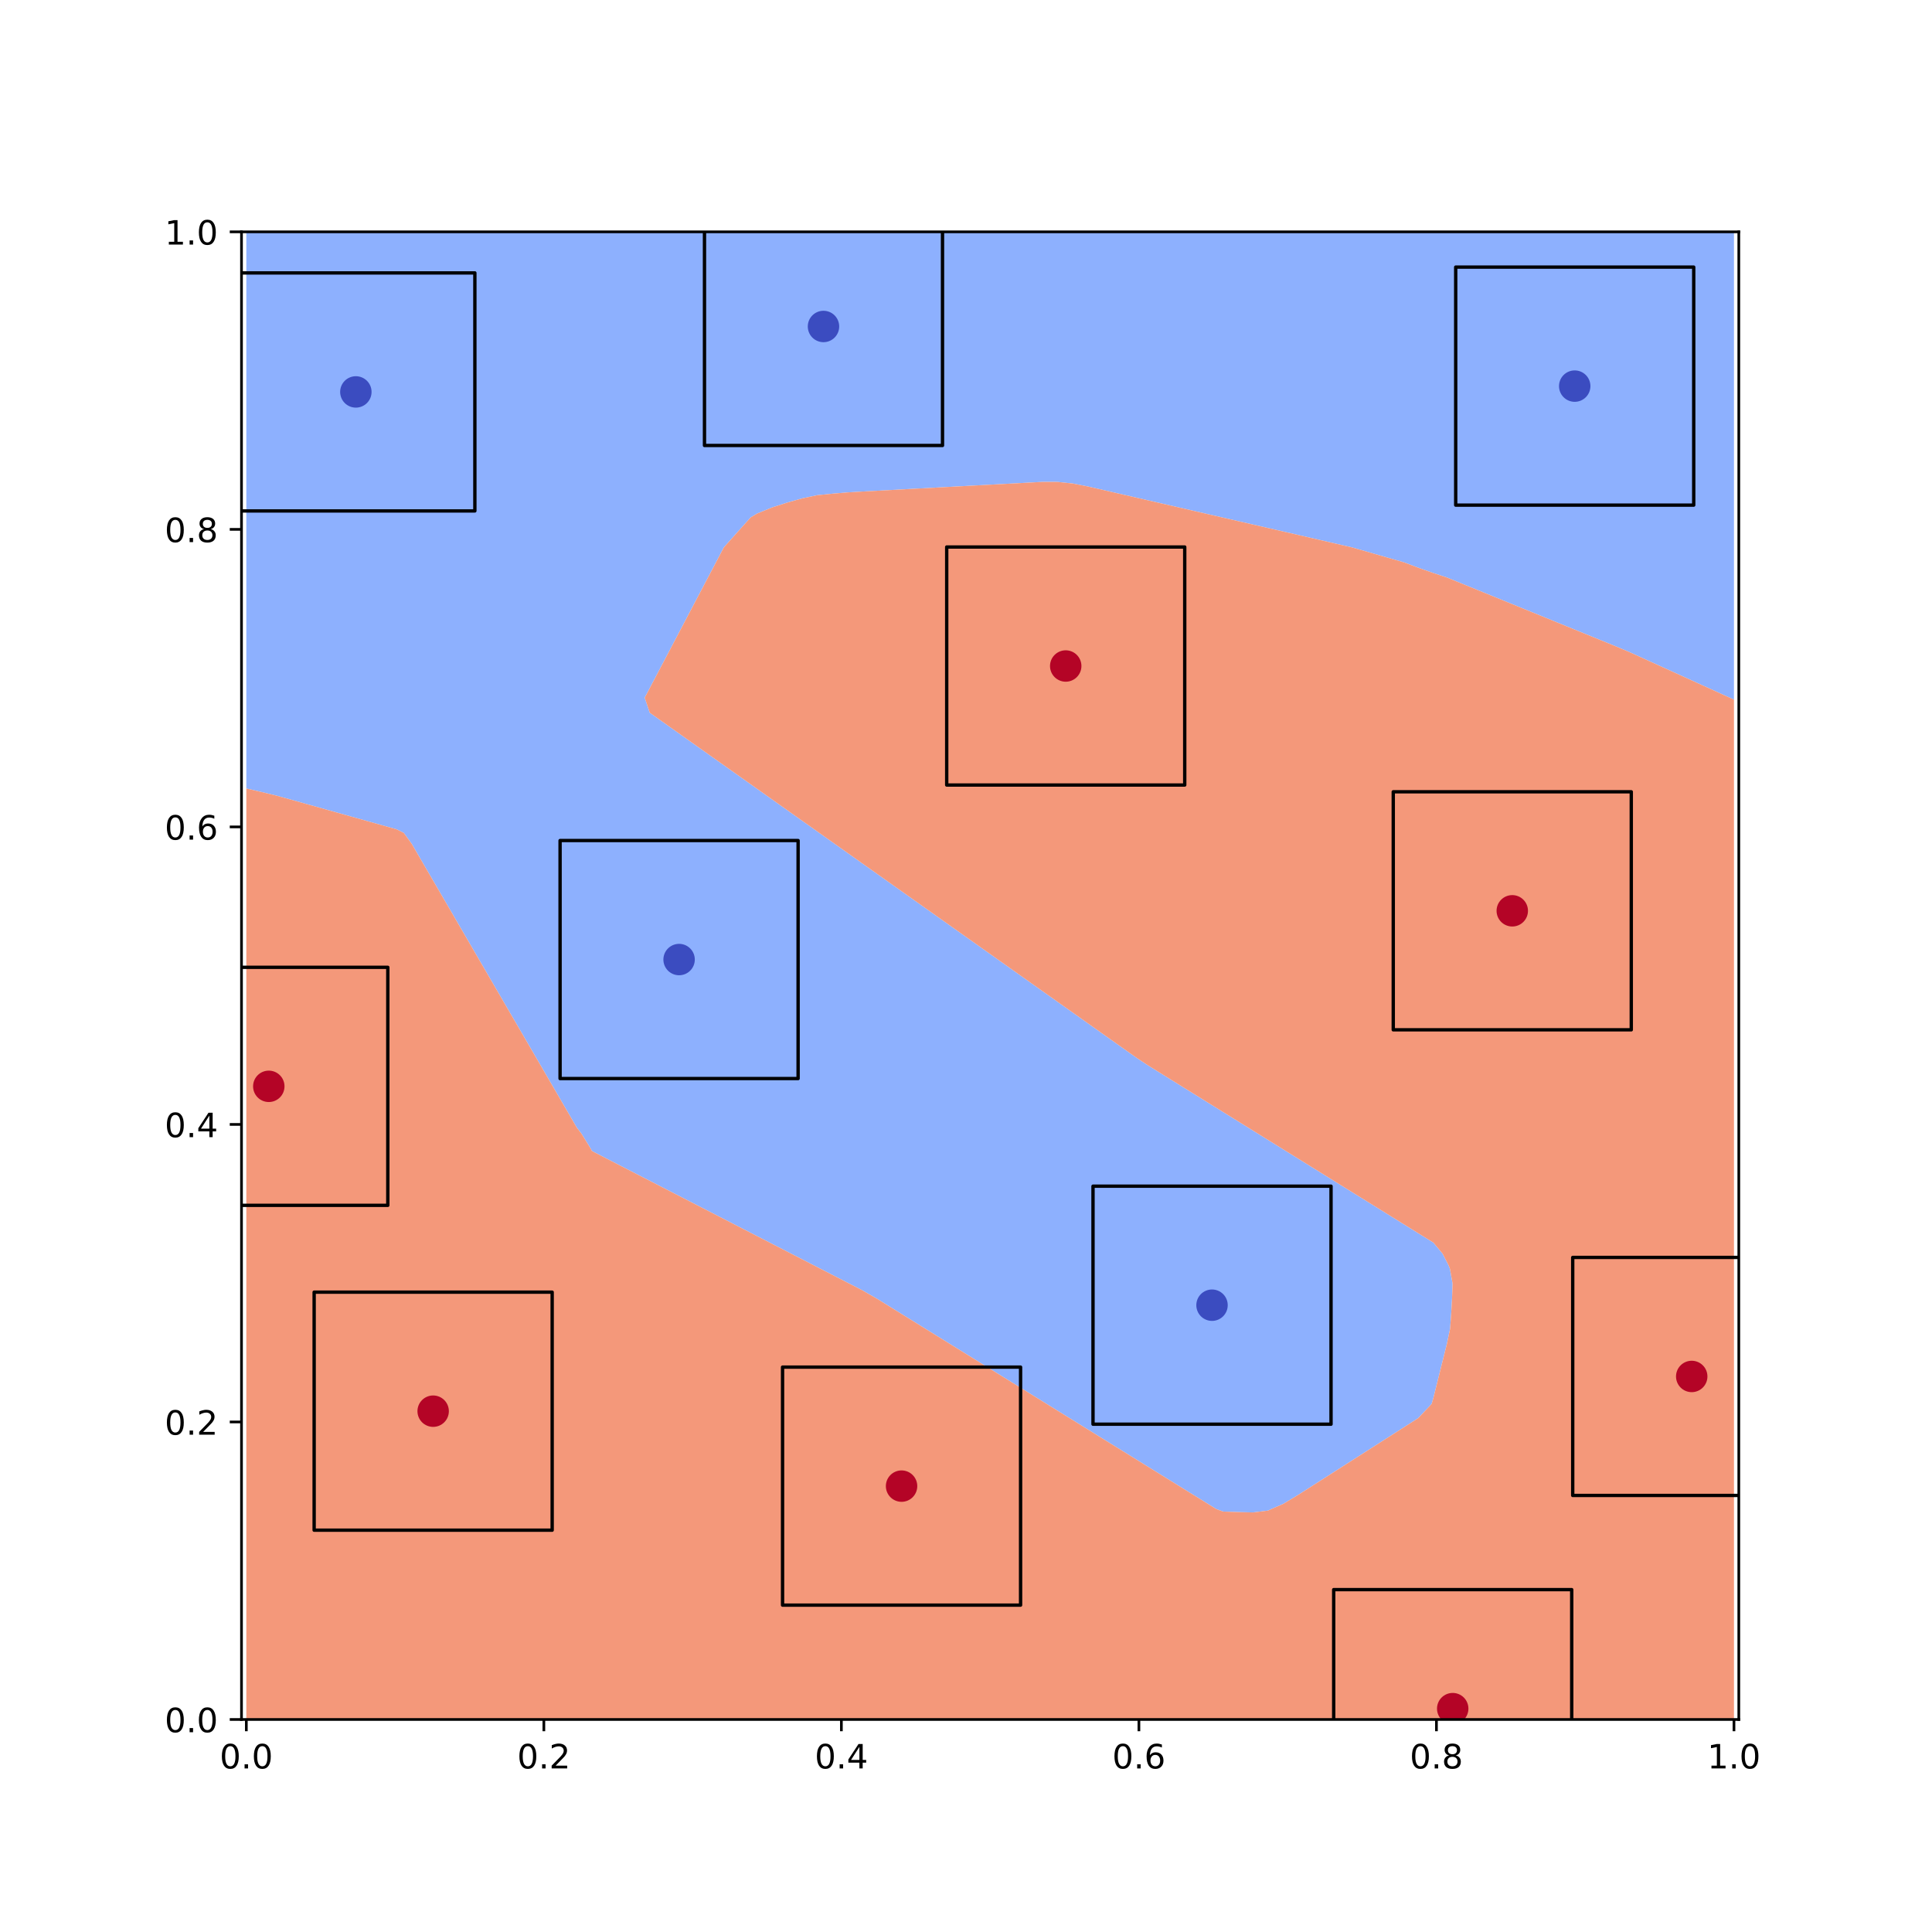 <?xml version="1.0" encoding="utf-8" standalone="no"?>
<!DOCTYPE svg PUBLIC "-//W3C//DTD SVG 1.1//EN"
  "http://www.w3.org/Graphics/SVG/1.1/DTD/svg11.dtd">
<!-- Created with matplotlib (http://matplotlib.org/) -->
<svg height="576pt" version="1.1" viewBox="0 0 576 576" width="576pt" xmlns="http://www.w3.org/2000/svg" xmlns:xlink="http://www.w3.org/1999/xlink">
 <defs>
  <style type="text/css">
*{stroke-linecap:butt;stroke-linejoin:round;}
  </style>
 </defs>
 <g id="figure_1">
  <g id="patch_1">
   <path d="M 0 576 
L 576 576 
L 576 0 
L 0 0 
z
" style="fill:#ffffff;"/>
  </g>
  <g id="axes_1">
   <g id="patch_2">
    <path d="M 72 512.64 
L 518.4 512.64 
L 518.4 69.12 
L 72 69.12 
z
" style="fill:#ffffff;"/>
   </g>
   <g id="PathCollection_1">
    <path clip-path="url(#p8cffa49c19)" d="M 364.64 450.647 
L 369.12 450.807 
L 373.6 450.911 
L 378.08 450.361 
L 378.991 449.92 
L 382.56 448.376 
L 387.04 445.677 
L 387.41 445.44 
L 391.52 442.812 
L 394.417 440.96 
L 396 439.948 
L 400.48 437.083 
L 401.423 436.48 
L 404.96 434.219 
L 408.43 432 
L 409.44 431.354 
L 413.92 428.49 
L 415.436 427.52 
L 418.4 425.625 
L 422.443 423.04 
L 422.88 422.731 
L 426.828 418.56 
L 427.36 416.697 
L 428.014 414.08 
L 429.135 409.6 
L 430.255 405.12 
L 431.375 400.64 
L 431.84 398.404 
L 432.327 396.16 
L 432.651 391.68 
L 432.907 387.2 
L 433.074 382.72 
L 432.27 378.24 
L 431.84 377.157 
L 430.085 373.76 
L 427.36 370.48 
L 425.427 369.28 
L 422.88 367.698 
L 418.4 364.916 
L 418.214 364.8 
L 413.92 362.133 
L 411 360.32 
L 409.44 359.351 
L 404.96 356.569 
L 403.787 355.84 
L 400.48 353.786 
L 396.573 351.36 
L 396 351.004 
L 391.52 348.221 
L 389.36 346.88 
L 387.04 345.439 
L 382.56 342.657 
L 382.147 342.4 
L 378.08 339.874 
L 374.933 337.92 
L 373.6 337.092 
L 369.12 334.31 
L 367.72 333.44 
L 364.64 331.527 
L 360.506 328.96 
L 360.16 328.745 
L 355.68 325.963 
L 353.293 324.48 
L 351.2 323.18 
L 346.72 320.398 
L 346.079 320 
L 342.24 317.616 
L 339.073 315.52 
L 337.76 314.599 
L 333.28 311.424 
L 332.739 311.04 
L 328.8 308.248 
L 326.42 306.56 
L 324.32 305.072 
L 320.1 302.08 
L 319.84 301.896 
L 315.36 298.72 
L 313.781 297.6 
L 310.88 295.544 
L 307.461 293.12 
L 306.4 292.368 
L 301.92 289.192 
L 301.142 288.64 
L 297.44 286.016 
L 294.822 284.16 
L 292.96 282.84 
L 288.503 279.68 
L 288.48 279.664 
L 284 276.488 
L 282.183 275.2 
L 279.52 273.312 
L 275.864 270.72 
L 275.04 270.136 
L 270.56 266.96 
L 269.544 266.24 
L 266.08 263.784 
L 263.225 261.76 
L 261.6 260.608 
L 257.12 257.432 
L 256.905 257.28 
L 252.64 254.256 
L 250.586 252.8 
L 248.16 251.08 
L 244.266 248.32 
L 243.68 247.904 
L 239.2 244.728 
L 237.947 243.84 
L 234.72 241.552 
L 231.628 239.36 
L 230.24 238.376 
L 225.76 235.2 
L 225.308 234.88 
L 221.28 232.024 
L 218.989 230.4 
L 216.8 228.848 
L 212.669 225.92 
L 212.32 225.672 
L 207.84 222.496 
L 206.35 221.44 
L 203.36 219.321 
L 200.03 216.96 
L 198.88 216.145 
L 194.4 212.969 
L 193.711 212.48 
L 192.216 208 
L 194.4 203.852 
L 194.575 203.52 
L 196.933 199.04 
L 198.88 195.343 
L 199.292 194.56 
L 201.651 190.08 
L 203.36 186.834 
L 204.01 185.6 
L 206.368 181.12 
L 207.84 178.325 
L 208.727 176.64 
L 211.086 172.16 
L 212.32 169.816 
L 213.445 167.68 
L 215.804 163.2 
L 216.8 162.084 
L 219.802 158.72 
L 221.28 157.075 
L 223.826 154.24 
L 225.76 153.098 
L 230.24 151.273 
L 234.72 149.845 
L 234.986 149.76 
L 239.2 148.578 
L 243.68 147.634 
L 248.16 147.191 
L 252.64 146.813 
L 257.12 146.545 
L 261.6 146.306 
L 266.08 146.066 
L 270.56 145.826 
L 275.04 145.587 
L 279.52 145.347 
L 280.774 145.28 
L 284 145.107 
L 288.48 144.868 
L 292.96 144.628 
L 297.44 144.388 
L 301.92 144.149 
L 306.4 143.909 
L 310.88 143.67 
L 315.36 143.687 
L 319.84 144.153 
L 324.32 145.034 
L 325.389 145.28 
L 328.8 146.066 
L 333.28 147.099 
L 337.76 148.131 
L 342.24 149.164 
L 344.826 149.76 
L 346.72 150.197 
L 351.2 151.229 
L 355.68 152.262 
L 360.16 153.294 
L 364.263 154.24 
L 364.64 154.327 
L 369.12 155.36 
L 373.6 156.392 
L 378.08 157.425 
L 382.56 158.457 
L 383.699 158.72 
L 387.04 159.492 
L 391.52 160.528 
L 396 161.563 
L 400.48 162.599 
L 403.081 163.2 
L 404.96 163.741 
L 409.44 165.03 
L 413.92 166.32 
L 418.4 167.609 
L 418.646 167.68 
L 422.88 169.279 
L 427.36 170.854 
L 431.332 172.16 
L 431.84 172.367 
L 436.32 174.193 
L 440.8 176.019 
L 442.324 176.64 
L 445.28 177.845 
L 449.76 179.671 
L 453.316 181.12 
L 454.24 181.497 
L 458.72 183.322 
L 463.2 185.148 
L 464.308 185.6 
L 467.68 186.974 
L 472.16 188.8 
L 475.3 190.08 
L 476.64 190.626 
L 481.12 192.452 
L 485.6 194.329 
L 486.12 194.56 
L 490.08 196.362 
L 494.56 198.4 
L 495.967 199.04 
L 499.04 200.438 
L 503.52 202.477 
L 505.813 203.52 
L 508 204.515 
L 512.48 206.553 
L 515.66 208 
L 516.96 208.591 
L 516.96 208 
L 516.96 203.52 
L 516.96 199.04 
L 516.96 194.56 
L 516.96 190.08 
L 516.96 185.6 
L 516.96 181.12 
L 516.96 176.64 
L 516.96 172.16 
L 516.96 167.68 
L 516.96 163.2 
L 516.96 158.72 
L 516.96 154.24 
L 516.96 149.76 
L 516.96 145.28 
L 516.96 140.8 
L 516.96 136.32 
L 516.96 131.84 
L 516.96 127.36 
L 516.96 122.88 
L 516.96 118.4 
L 516.96 113.92 
L 516.96 109.44 
L 516.96 104.96 
L 516.96 100.48 
L 516.96 96 
L 516.96 91.52 
L 516.96 87.04 
L 516.96 82.56 
L 516.96 78.08 
L 516.96 73.6 
L 516.96 69.12 
L 512.48 69.12 
L 508 69.12 
L 503.52 69.12 
L 499.04 69.12 
L 494.56 69.12 
L 490.08 69.12 
L 485.6 69.12 
L 481.12 69.12 
L 476.64 69.12 
L 472.16 69.12 
L 467.68 69.12 
L 463.2 69.12 
L 458.72 69.12 
L 454.24 69.12 
L 449.76 69.12 
L 445.28 69.12 
L 440.8 69.12 
L 436.32 69.12 
L 431.84 69.12 
L 427.36 69.12 
L 422.88 69.12 
L 418.4 69.12 
L 413.92 69.12 
L 409.44 69.12 
L 404.96 69.12 
L 400.48 69.12 
L 396 69.12 
L 391.52 69.12 
L 387.04 69.12 
L 382.56 69.12 
L 378.08 69.12 
L 373.6 69.12 
L 369.12 69.12 
L 364.64 69.12 
L 360.16 69.12 
L 355.68 69.12 
L 351.2 69.12 
L 346.72 69.12 
L 342.24 69.12 
L 337.76 69.12 
L 333.28 69.12 
L 328.8 69.12 
L 324.32 69.12 
L 319.84 69.12 
L 315.36 69.12 
L 310.88 69.12 
L 306.4 69.12 
L 301.92 69.12 
L 297.44 69.12 
L 292.96 69.12 
L 288.48 69.12 
L 284 69.12 
L 279.52 69.12 
L 275.04 69.12 
L 270.56 69.12 
L 266.08 69.12 
L 261.6 69.12 
L 257.12 69.12 
L 252.64 69.12 
L 248.16 69.12 
L 243.68 69.12 
L 239.2 69.12 
L 234.72 69.12 
L 230.24 69.12 
L 225.76 69.12 
L 221.28 69.12 
L 216.8 69.12 
L 212.32 69.12 
L 207.84 69.12 
L 203.36 69.12 
L 198.88 69.12 
L 194.4 69.12 
L 189.92 69.12 
L 185.44 69.12 
L 180.96 69.12 
L 176.48 69.12 
L 172 69.12 
L 167.52 69.12 
L 163.04 69.12 
L 158.56 69.12 
L 154.08 69.12 
L 149.6 69.12 
L 145.12 69.12 
L 140.64 69.12 
L 136.16 69.12 
L 131.68 69.12 
L 127.2 69.12 
L 122.72 69.12 
L 118.24 69.12 
L 113.76 69.12 
L 109.28 69.12 
L 104.8 69.12 
L 100.32 69.12 
L 95.84 69.12 
L 91.36 69.12 
L 86.88 69.12 
L 82.4 69.12 
L 77.92 69.12 
L 73.44 69.12 
L 73.44 73.6 
L 73.44 78.08 
L 73.44 82.56 
L 73.44 87.04 
L 73.44 91.52 
L 73.44 96 
L 73.44 100.48 
L 73.44 104.96 
L 73.44 109.44 
L 73.44 113.92 
L 73.44 118.4 
L 73.44 122.88 
L 73.44 127.36 
L 73.44 131.84 
L 73.44 136.32 
L 73.44 140.8 
L 73.44 145.28 
L 73.44 149.76 
L 73.44 154.24 
L 73.44 158.72 
L 73.44 163.2 
L 73.44 167.68 
L 73.44 172.16 
L 73.44 176.64 
L 73.44 181.12 
L 73.44 185.6 
L 73.44 190.08 
L 73.44 194.56 
L 73.44 199.04 
L 73.44 203.52 
L 73.44 208 
L 73.44 212.48 
L 73.44 216.96 
L 73.44 221.44 
L 73.44 225.92 
L 73.44 230.4 
L 73.44 234.88 
L 73.44 235.079 
L 77.92 236.116 
L 82.4 237.204 
L 86.88 238.445 
L 90.136 239.36 
L 91.36 239.704 
L 95.84 240.962 
L 100.32 242.221 
L 104.8 243.479 
L 106.085 243.84 
L 109.28 244.737 
L 113.76 245.996 
L 118.24 247.254 
L 120.384 248.32 
L 122.72 251.533 
L 123.457 252.8 
L 126.064 257.28 
L 127.2 259.233 
L 128.67 261.76 
L 131.276 266.24 
L 131.68 266.934 
L 133.883 270.72 
L 136.16 274.634 
L 136.489 275.2 
L 139.096 279.68 
L 140.64 282.334 
L 141.702 284.16 
L 144.309 288.64 
L 145.12 290.035 
L 146.915 293.12 
L 149.522 297.6 
L 149.6 297.735 
L 152.128 302.08 
L 154.08 305.435 
L 154.734 306.56 
L 157.341 311.04 
L 158.56 313.135 
L 159.947 315.52 
L 162.554 320 
L 163.04 320.836 
L 165.16 324.48 
L 167.52 328.536 
L 167.767 328.96 
L 170.373 333.44 
L 172 336.236 
L 173.311 337.92 
L 176.085 342.4 
L 176.48 343.154 
L 180.96 345.476 
L 183.686 346.88 
L 185.44 347.783 
L 189.92 350.091 
L 192.383 351.36 
L 194.4 352.399 
L 198.88 354.707 
L 201.08 355.84 
L 203.36 357.014 
L 207.84 359.322 
L 209.777 360.32 
L 212.32 361.63 
L 216.8 363.938 
L 218.474 364.8 
L 221.28 366.245 
L 225.76 368.553 
L 227.171 369.28 
L 230.24 370.861 
L 234.72 373.169 
L 235.868 373.76 
L 239.2 375.476 
L 243.68 377.784 
L 244.565 378.24 
L 248.16 380.092 
L 252.64 382.4 
L 253.262 382.72 
L 257.12 384.707 
L 261.462 387.2 
L 261.6 387.286 
L 266.08 390.063 
L 268.689 391.68 
L 270.56 392.84 
L 275.04 395.617 
L 275.915 396.16 
L 279.52 398.395 
L 283.142 400.64 
L 284 401.172 
L 288.48 403.949 
L 290.368 405.12 
L 292.96 406.727 
L 297.44 409.504 
L 297.595 409.6 
L 301.92 412.281 
L 304.822 414.08 
L 306.4 415.058 
L 310.88 417.836 
L 312.048 418.56 
L 315.36 420.613 
L 319.275 423.04 
L 319.84 423.39 
L 324.32 426.168 
L 326.502 427.52 
L 328.8 428.945 
L 333.28 431.722 
L 333.728 432 
L 337.76 434.499 
L 340.955 436.48 
L 342.24 437.277 
L 346.72 440.054 
L 348.181 440.96 
L 351.2 442.831 
L 355.408 445.44 
L 355.68 445.609 
L 360.16 448.386 
L 362.635 449.92 
z
" style="fill:#8db0fe;"/>
   </g>
   <g id="PathCollection_2">
    <path clip-path="url(#p8cffa49c19)" d="M 77.92 512.64 
L 82.4 512.64 
L 86.88 512.64 
L 91.36 512.64 
L 95.84 512.64 
L 100.32 512.64 
L 104.8 512.64 
L 109.28 512.64 
L 113.76 512.64 
L 118.24 512.64 
L 122.72 512.64 
L 127.2 512.64 
L 131.68 512.64 
L 136.16 512.64 
L 140.64 512.64 
L 145.12 512.64 
L 149.6 512.64 
L 154.08 512.64 
L 158.56 512.64 
L 163.04 512.64 
L 167.52 512.64 
L 172 512.64 
L 176.48 512.64 
L 180.96 512.64 
L 185.44 512.64 
L 189.92 512.64 
L 194.4 512.64 
L 198.88 512.64 
L 203.36 512.64 
L 207.84 512.64 
L 212.32 512.64 
L 216.8 512.64 
L 221.28 512.64 
L 225.76 512.64 
L 230.24 512.64 
L 234.72 512.64 
L 239.2 512.64 
L 243.68 512.64 
L 248.16 512.64 
L 252.64 512.64 
L 257.12 512.64 
L 261.6 512.64 
L 266.08 512.64 
L 270.56 512.64 
L 275.04 512.64 
L 279.52 512.64 
L 284 512.64 
L 288.48 512.64 
L 292.96 512.64 
L 297.44 512.64 
L 301.92 512.64 
L 306.4 512.64 
L 310.88 512.64 
L 315.36 512.64 
L 319.84 512.64 
L 324.32 512.64 
L 328.8 512.64 
L 333.28 512.64 
L 337.76 512.64 
L 342.24 512.64 
L 346.72 512.64 
L 351.2 512.64 
L 355.68 512.64 
L 360.16 512.64 
L 364.64 512.64 
L 369.12 512.64 
L 373.6 512.64 
L 378.08 512.64 
L 382.56 512.64 
L 387.04 512.64 
L 391.52 512.64 
L 396 512.64 
L 400.48 512.64 
L 404.96 512.64 
L 409.44 512.64 
L 413.92 512.64 
L 418.4 512.64 
L 422.88 512.64 
L 427.36 512.64 
L 431.84 512.64 
L 436.32 512.64 
L 440.8 512.64 
L 445.28 512.64 
L 449.76 512.64 
L 454.24 512.64 
L 458.72 512.64 
L 463.2 512.64 
L 467.68 512.64 
L 472.16 512.64 
L 476.64 512.64 
L 481.12 512.64 
L 485.6 512.64 
L 490.08 512.64 
L 494.56 512.64 
L 499.04 512.64 
L 503.52 512.64 
L 508 512.64 
L 512.48 512.64 
L 516.96 512.64 
L 516.96 508.16 
L 516.96 503.68 
L 516.96 499.2 
L 516.96 494.72 
L 516.96 490.24 
L 516.96 485.76 
L 516.96 481.28 
L 516.96 476.8 
L 516.96 472.32 
L 516.96 467.84 
L 516.96 463.36 
L 516.96 458.88 
L 516.96 454.4 
L 516.96 449.92 
L 516.96 445.44 
L 516.96 440.96 
L 516.96 436.48 
L 516.96 432 
L 516.96 427.52 
L 516.96 423.04 
L 516.96 418.56 
L 516.96 414.08 
L 516.96 409.6 
L 516.96 405.12 
L 516.96 400.64 
L 516.96 396.16 
L 516.96 391.68 
L 516.96 387.2 
L 516.96 382.72 
L 516.96 378.24 
L 516.96 373.76 
L 516.96 369.28 
L 516.96 364.8 
L 516.96 360.32 
L 516.96 355.84 
L 516.96 351.36 
L 516.96 346.88 
L 516.96 342.4 
L 516.96 337.92 
L 516.96 333.44 
L 516.96 328.96 
L 516.96 324.48 
L 516.96 320 
L 516.96 315.52 
L 516.96 311.04 
L 516.96 306.56 
L 516.96 302.08 
L 516.96 297.6 
L 516.96 293.12 
L 516.96 288.64 
L 516.96 284.16 
L 516.96 279.68 
L 516.96 275.2 
L 516.96 270.72 
L 516.96 266.24 
L 516.96 261.76 
L 516.96 257.28 
L 516.96 252.8 
L 516.96 248.32 
L 516.96 243.84 
L 516.96 239.36 
L 516.96 234.88 
L 516.96 230.4 
L 516.96 225.92 
L 516.96 221.44 
L 516.96 216.96 
L 516.96 212.48 
L 516.96 208.591 
L 515.66 208 
L 512.48 206.553 
L 508 204.515 
L 505.813 203.52 
L 503.52 202.477 
L 499.04 200.438 
L 495.967 199.04 
L 494.56 198.4 
L 490.08 196.362 
L 486.12 194.56 
L 485.6 194.329 
L 481.12 192.452 
L 476.64 190.626 
L 475.3 190.08 
L 472.16 188.8 
L 467.68 186.974 
L 464.308 185.6 
L 463.2 185.148 
L 458.72 183.322 
L 454.24 181.497 
L 453.316 181.12 
L 449.76 179.671 
L 445.28 177.845 
L 442.324 176.64 
L 440.8 176.019 
L 436.32 174.193 
L 431.84 172.367 
L 431.332 172.16 
L 427.36 170.854 
L 422.88 169.279 
L 418.646 167.68 
L 418.4 167.609 
L 413.92 166.32 
L 409.44 165.03 
L 404.96 163.741 
L 403.081 163.2 
L 400.48 162.599 
L 396 161.563 
L 391.52 160.528 
L 387.04 159.492 
L 383.699 158.72 
L 382.56 158.457 
L 378.08 157.425 
L 373.6 156.392 
L 369.12 155.36 
L 364.64 154.327 
L 364.263 154.24 
L 360.16 153.294 
L 355.68 152.262 
L 351.2 151.229 
L 346.72 150.197 
L 344.826 149.76 
L 342.24 149.164 
L 337.76 148.131 
L 333.28 147.099 
L 328.8 146.066 
L 325.389 145.28 
L 324.32 145.034 
L 319.84 144.153 
L 315.36 143.687 
L 310.88 143.67 
L 306.4 143.909 
L 301.92 144.149 
L 297.44 144.388 
L 292.96 144.628 
L 288.48 144.868 
L 284 145.107 
L 280.774 145.28 
L 279.52 145.347 
L 275.04 145.587 
L 270.56 145.826 
L 266.08 146.066 
L 261.6 146.306 
L 257.12 146.545 
L 252.64 146.813 
L 248.16 147.191 
L 243.68 147.634 
L 239.2 148.578 
L 234.986 149.76 
L 234.72 149.845 
L 230.24 151.273 
L 225.76 153.098 
L 223.826 154.24 
L 221.28 157.075 
L 219.802 158.72 
L 216.8 162.084 
L 215.804 163.2 
L 213.445 167.68 
L 212.32 169.816 
L 211.086 172.16 
L 208.727 176.64 
L 207.84 178.325 
L 206.368 181.12 
L 204.01 185.6 
L 203.36 186.834 
L 201.651 190.08 
L 199.292 194.56 
L 198.88 195.343 
L 196.933 199.04 
L 194.575 203.52 
L 194.4 203.852 
L 192.216 208 
L 193.711 212.48 
L 194.4 212.969 
L 198.88 216.145 
L 200.03 216.96 
L 203.36 219.321 
L 206.35 221.44 
L 207.84 222.496 
L 212.32 225.672 
L 212.669 225.92 
L 216.8 228.848 
L 218.989 230.4 
L 221.28 232.024 
L 225.308 234.88 
L 225.76 235.2 
L 230.24 238.376 
L 231.628 239.36 
L 234.72 241.552 
L 237.947 243.84 
L 239.2 244.728 
L 243.68 247.904 
L 244.266 248.32 
L 248.16 251.08 
L 250.586 252.8 
L 252.64 254.256 
L 256.905 257.28 
L 257.12 257.432 
L 261.6 260.608 
L 263.225 261.76 
L 266.08 263.784 
L 269.544 266.24 
L 270.56 266.96 
L 275.04 270.136 
L 275.864 270.72 
L 279.52 273.312 
L 282.183 275.2 
L 284 276.488 
L 288.48 279.664 
L 288.503 279.68 
L 292.96 282.84 
L 294.822 284.16 
L 297.44 286.016 
L 301.142 288.64 
L 301.92 289.192 
L 306.4 292.368 
L 307.461 293.12 
L 310.88 295.544 
L 313.781 297.6 
L 315.36 298.72 
L 319.84 301.896 
L 320.1 302.08 
L 324.32 305.072 
L 326.42 306.56 
L 328.8 308.248 
L 332.739 311.04 
L 333.28 311.424 
L 337.76 314.599 
L 339.073 315.52 
L 342.24 317.616 
L 346.079 320 
L 346.72 320.398 
L 351.2 323.18 
L 353.293 324.48 
L 355.68 325.963 
L 360.16 328.745 
L 360.506 328.96 
L 364.64 331.527 
L 367.72 333.44 
L 369.12 334.31 
L 373.6 337.092 
L 374.933 337.92 
L 378.08 339.874 
L 382.147 342.4 
L 382.56 342.657 
L 387.04 345.439 
L 389.36 346.88 
L 391.52 348.221 
L 396 351.004 
L 396.573 351.36 
L 400.48 353.786 
L 403.787 355.84 
L 404.96 356.569 
L 409.44 359.351 
L 411 360.32 
L 413.92 362.133 
L 418.214 364.8 
L 418.4 364.916 
L 422.88 367.698 
L 425.427 369.28 
L 427.36 370.48 
L 430.085 373.76 
L 431.84 377.157 
L 432.27 378.24 
L 433.074 382.72 
L 432.907 387.2 
L 432.651 391.68 
L 432.327 396.16 
L 431.84 398.404 
L 431.375 400.64 
L 430.255 405.12 
L 429.135 409.6 
L 428.014 414.08 
L 427.36 416.697 
L 426.828 418.56 
L 422.88 422.731 
L 422.443 423.04 
L 418.4 425.625 
L 415.436 427.52 
L 413.92 428.49 
L 409.44 431.354 
L 408.43 432 
L 404.96 434.219 
L 401.423 436.48 
L 400.48 437.083 
L 396 439.948 
L 394.417 440.96 
L 391.52 442.812 
L 387.41 445.44 
L 387.04 445.677 
L 382.56 448.376 
L 378.991 449.92 
L 378.08 450.361 
L 373.6 450.911 
L 369.12 450.807 
L 364.64 450.647 
L 362.635 449.92 
L 360.16 448.386 
L 355.68 445.609 
L 355.408 445.44 
L 351.2 442.831 
L 348.181 440.96 
L 346.72 440.054 
L 342.24 437.277 
L 340.955 436.48 
L 337.76 434.499 
L 333.728 432 
L 333.28 431.722 
L 328.8 428.945 
L 326.502 427.52 
L 324.32 426.168 
L 319.84 423.39 
L 319.275 423.04 
L 315.36 420.613 
L 312.048 418.56 
L 310.88 417.836 
L 306.4 415.058 
L 304.822 414.08 
L 301.92 412.281 
L 297.595 409.6 
L 297.44 409.504 
L 292.96 406.727 
L 290.368 405.12 
L 288.48 403.949 
L 284 401.172 
L 283.142 400.64 
L 279.52 398.395 
L 275.915 396.16 
L 275.04 395.617 
L 270.56 392.84 
L 268.689 391.68 
L 266.08 390.063 
L 261.6 387.286 
L 261.462 387.2 
L 257.12 384.707 
L 253.262 382.72 
L 252.64 382.4 
L 248.16 380.092 
L 244.565 378.24 
L 243.68 377.784 
L 239.2 375.476 
L 235.868 373.76 
L 234.72 373.169 
L 230.24 370.861 
L 227.171 369.28 
L 225.76 368.553 
L 221.28 366.245 
L 218.474 364.8 
L 216.8 363.938 
L 212.32 361.63 
L 209.777 360.32 
L 207.84 359.322 
L 203.36 357.014 
L 201.08 355.84 
L 198.88 354.707 
L 194.4 352.399 
L 192.383 351.36 
L 189.92 350.091 
L 185.44 347.783 
L 183.686 346.88 
L 180.96 345.476 
L 176.48 343.154 
L 176.085 342.4 
L 173.311 337.92 
L 172 336.236 
L 170.373 333.44 
L 167.767 328.96 
L 167.52 328.536 
L 165.16 324.48 
L 163.04 320.836 
L 162.554 320 
L 159.947 315.52 
L 158.56 313.135 
L 157.341 311.04 
L 154.734 306.56 
L 154.08 305.435 
L 152.128 302.08 
L 149.6 297.735 
L 149.522 297.6 
L 146.915 293.12 
L 145.12 290.035 
L 144.309 288.64 
L 141.702 284.16 
L 140.64 282.334 
L 139.096 279.68 
L 136.489 275.2 
L 136.16 274.634 
L 133.883 270.72 
L 131.68 266.934 
L 131.276 266.24 
L 128.67 261.76 
L 127.2 259.233 
L 126.064 257.28 
L 123.457 252.8 
L 122.72 251.533 
L 120.384 248.32 
L 118.24 247.254 
L 113.76 245.996 
L 109.28 244.737 
L 106.085 243.84 
L 104.8 243.479 
L 100.32 242.221 
L 95.84 240.962 
L 91.36 239.704 
L 90.136 239.36 
L 86.88 238.445 
L 82.4 237.204 
L 77.92 236.116 
L 73.44 235.079 
L 73.44 239.36 
L 73.44 243.84 
L 73.44 248.32 
L 73.44 252.8 
L 73.44 257.28 
L 73.44 261.76 
L 73.44 266.24 
L 73.44 270.72 
L 73.44 275.2 
L 73.44 279.68 
L 73.44 284.16 
L 73.44 288.64 
L 73.44 293.12 
L 73.44 297.6 
L 73.44 302.08 
L 73.44 306.56 
L 73.44 311.04 
L 73.44 315.52 
L 73.44 320 
L 73.44 324.48 
L 73.44 328.96 
L 73.44 333.44 
L 73.44 337.92 
L 73.44 342.4 
L 73.44 346.88 
L 73.44 351.36 
L 73.44 355.84 
L 73.44 360.32 
L 73.44 364.8 
L 73.44 369.28 
L 73.44 373.76 
L 73.44 378.24 
L 73.44 382.72 
L 73.44 387.2 
L 73.44 391.68 
L 73.44 396.16 
L 73.44 400.64 
L 73.44 405.12 
L 73.44 409.6 
L 73.44 414.08 
L 73.44 418.56 
L 73.44 423.04 
L 73.44 427.52 
L 73.44 432 
L 73.44 436.48 
L 73.44 440.96 
L 73.44 445.44 
L 73.44 449.92 
L 73.44 454.4 
L 73.44 458.88 
L 73.44 463.36 
L 73.44 467.84 
L 73.44 472.32 
L 73.44 476.8 
L 73.44 481.28 
L 73.44 485.76 
L 73.44 490.24 
L 73.44 494.72 
L 73.44 499.2 
L 73.44 503.68 
L 73.44 508.16 
L 73.44 512.64 
z
" style="fill:#f4987a;"/>
   </g>
   <g id="PathCollection_3">
    <defs>
     <path d="M 0 4.183 
C 1.109 4.183 2.174 3.743 2.958 2.958 
C 3.743 2.174 4.183 1.109 4.183 0 
C 4.183 -1.109 3.743 -2.174 2.958 -2.958 
C 2.174 -3.743 1.109 -4.183 0 -4.183 
C -1.109 -4.183 -2.174 -3.743 -2.958 -2.958 
C -3.743 -2.174 -4.183 -1.109 -4.183 0 
C -4.183 1.109 -3.743 2.174 -2.958 2.958 
C -2.174 3.743 -1.109 4.183 0 4.183 
z
" id="C0_0_1bd7328d43"/>
    </defs>
    <g clip-path="url(#p8cffa49c19)">
     <use style="fill:#b40426;stroke:#b40426;" x="317.73" xlink:href="#C0_0_1bd7328d43" y="198.562"/>
    </g>
    <g clip-path="url(#p8cffa49c19)">
     <use style="fill:#3b4cc0;stroke:#3b4cc0;" x="202.462" xlink:href="#C0_0_1bd7328d43" y="286.078"/>
    </g>
    <g clip-path="url(#p8cffa49c19)">
     <use style="fill:#3b4cc0;stroke:#3b4cc0;" x="469.48" xlink:href="#C0_0_1bd7328d43" y="115.116"/>
    </g>
    <g clip-path="url(#p8cffa49c19)">
     <use style="fill:#b40426;stroke:#b40426;" x="129.14" xlink:href="#C0_0_1bd7328d43" y="420.724"/>
    </g>
    <g clip-path="url(#p8cffa49c19)">
     <use style="fill:#3b4cc0;stroke:#3b4cc0;" x="361.348" xlink:href="#C0_0_1bd7328d43" y="389.125"/>
    </g>
    <g clip-path="url(#p8cffa49c19)">
     <use style="fill:#b40426;stroke:#b40426;" x="268.79" xlink:href="#C0_0_1bd7328d43" y="443.066"/>
    </g>
    <g clip-path="url(#p8cffa49c19)">
     <use style="fill:#3b4cc0;stroke:#3b4cc0;" x="245.513" xlink:href="#C0_0_1bd7328d43" y="97.335"/>
    </g>
    <g clip-path="url(#p8cffa49c19)">
     <use style="fill:#b40426;stroke:#b40426;" x="504.365" xlink:href="#C0_0_1bd7328d43" y="410.371"/>
    </g>
    <g clip-path="url(#p8cffa49c19)">
     <use style="fill:#b40426;stroke:#b40426;" x="450.863" xlink:href="#C0_0_1bd7328d43" y="271.545"/>
    </g>
    <g clip-path="url(#p8cffa49c19)">
     <use style="fill:#3b4cc0;stroke:#3b4cc0;" x="106.094" xlink:href="#C0_0_1bd7328d43" y="116.846"/>
    </g>
    <g clip-path="url(#p8cffa49c19)">
     <use style="fill:#b40426;stroke:#b40426;" x="80.137" xlink:href="#C0_0_1bd7328d43" y="323.876"/>
    </g>
    <g clip-path="url(#p8cffa49c19)">
     <use style="fill:#b40426;stroke:#b40426;" x="433.107" xlink:href="#C0_0_1bd7328d43" y="509.406"/>
    </g>
   </g>
   <g id="patch_3">
    <path clip-path="url(#p8cffa49c19)" d="M 282.248 234.044 
L 353.211 234.044 
L 353.211 163.081 
L 282.248 163.081 
z
" style="fill:none;stroke:#000000;stroke-linejoin:miter;"/>
   </g>
   <g id="patch_4">
    <path clip-path="url(#p8cffa49c19)" d="M 166.98 321.559 
L 237.944 321.559 
L 237.944 250.596 
L 166.98 250.596 
z
" style="fill:none;stroke:#000000;stroke-linejoin:miter;"/>
   </g>
   <g id="patch_5">
    <path clip-path="url(#p8cffa49c19)" d="M 433.998 150.598 
L 504.961 150.598 
L 504.961 79.634 
L 433.998 79.634 
z
" style="fill:none;stroke:#000000;stroke-linejoin:miter;"/>
   </g>
   <g id="patch_6">
    <path clip-path="url(#p8cffa49c19)" d="M 93.658 456.205 
L 164.621 456.205 
L 164.621 385.242 
L 93.658 385.242 
z
" style="fill:none;stroke:#000000;stroke-linejoin:miter;"/>
   </g>
   <g id="patch_7">
    <path clip-path="url(#p8cffa49c19)" d="M 325.867 424.607 
L 396.83 424.607 
L 396.83 353.644 
L 325.867 353.644 
z
" style="fill:none;stroke:#000000;stroke-linejoin:miter;"/>
   </g>
   <g id="patch_8">
    <path clip-path="url(#p8cffa49c19)" d="M 233.308 478.548 
L 304.272 478.548 
L 304.272 407.584 
L 233.308 407.584 
z
" style="fill:none;stroke:#000000;stroke-linejoin:miter;"/>
   </g>
   <g id="patch_9">
    <path clip-path="url(#p8cffa49c19)" d="M 210.031 132.817 
L 280.995 132.817 
L 280.995 61.854 
L 210.031 61.854 
z
" style="fill:none;stroke:#000000;stroke-linejoin:miter;"/>
   </g>
   <g id="patch_10">
    <path clip-path="url(#p8cffa49c19)" d="M 468.884 445.853 
L 539.847 445.853 
L 539.847 374.89 
L 468.884 374.89 
z
" style="fill:none;stroke:#000000;stroke-linejoin:miter;"/>
   </g>
   <g id="patch_11">
    <path clip-path="url(#p8cffa49c19)" d="M 415.381 307.027 
L 486.344 307.027 
L 486.344 236.063 
L 415.381 236.063 
z
" style="fill:none;stroke:#000000;stroke-linejoin:miter;"/>
   </g>
   <g id="patch_12">
    <path clip-path="url(#p8cffa49c19)" d="M 70.612 152.327 
L 141.575 152.327 
L 141.575 81.364 
L 70.612 81.364 
z
" style="fill:none;stroke:#000000;stroke-linejoin:miter;"/>
   </g>
   <g id="patch_13">
    <path clip-path="url(#p8cffa49c19)" d="M 44.656 359.357 
L 115.619 359.357 
L 115.619 288.394 
L 44.656 288.394 
z
" style="fill:none;stroke:#000000;stroke-linejoin:miter;"/>
   </g>
   <g id="patch_14">
    <path clip-path="url(#p8cffa49c19)" d="M 397.625 544.887 
L 468.588 544.887 
L 468.588 473.924 
L 397.625 473.924 
z
" style="fill:none;stroke:#000000;stroke-linejoin:miter;"/>
   </g>
   <g id="matplotlib.axis_1">
    <g id="xtick_1">
     <g id="line2d_1">
      <defs>
       <path d="M 0 0 
L 0 3.5 
" id="m0b4bea130d" style="stroke:#000000;stroke-width:0.8;"/>
      </defs>
      <g>
       <use style="stroke:#000000;stroke-width:0.8;" x="73.44" xlink:href="#m0b4bea130d" y="512.64"/>
      </g>
     </g>
     <g id="text_1">
      <!-- 0.0 -->
      <defs>
       <path d="M 31.781 66.406 
Q 24.172 66.406 20.328 58.906 
Q 16.5 51.422 16.5 36.375 
Q 16.5 21.391 20.328 13.891 
Q 24.172 6.391 31.781 6.391 
Q 39.453 6.391 43.281 13.891 
Q 47.125 21.391 47.125 36.375 
Q 47.125 51.422 43.281 58.906 
Q 39.453 66.406 31.781 66.406 
z
M 31.781 74.219 
Q 44.047 74.219 50.516 64.516 
Q 56.984 54.828 56.984 36.375 
Q 56.984 17.969 50.516 8.266 
Q 44.047 -1.422 31.781 -1.422 
Q 19.531 -1.422 13.062 8.266 
Q 6.594 17.969 6.594 36.375 
Q 6.594 54.828 13.062 64.516 
Q 19.531 74.219 31.781 74.219 
z
" id="DejaVuSans-30"/>
       <path d="M 10.688 12.406 
L 21 12.406 
L 21 0 
L 10.688 0 
z
" id="DejaVuSans-2e"/>
      </defs>
      <g transform="translate(65.488 527.238)scale(0.1 -0.1)">
       <use xlink:href="#DejaVuSans-30"/>
       <use x="63.623" xlink:href="#DejaVuSans-2e"/>
       <use x="95.41" xlink:href="#DejaVuSans-30"/>
      </g>
     </g>
    </g>
    <g id="xtick_2">
     <g id="line2d_2">
      <g>
       <use style="stroke:#000000;stroke-width:0.8;" x="162.144" xlink:href="#m0b4bea130d" y="512.64"/>
      </g>
     </g>
     <g id="text_2">
      <!-- 0.2 -->
      <defs>
       <path d="M 19.188 8.297 
L 53.609 8.297 
L 53.609 0 
L 7.328 0 
L 7.328 8.297 
Q 12.938 14.109 22.625 23.891 
Q 32.328 33.688 34.812 36.531 
Q 39.547 41.844 41.422 45.531 
Q 43.312 49.219 43.312 52.781 
Q 43.312 58.594 39.234 62.25 
Q 35.156 65.922 28.609 65.922 
Q 23.969 65.922 18.812 64.312 
Q 13.672 62.703 7.812 59.422 
L 7.812 69.391 
Q 13.766 71.781 18.938 73 
Q 24.125 74.219 28.422 74.219 
Q 39.75 74.219 46.484 68.547 
Q 53.219 62.891 53.219 53.422 
Q 53.219 48.922 51.531 44.891 
Q 49.859 40.875 45.406 35.406 
Q 44.188 33.984 37.641 27.219 
Q 31.109 20.453 19.188 8.297 
z
" id="DejaVuSans-32"/>
      </defs>
      <g transform="translate(154.192 527.238)scale(0.1 -0.1)">
       <use xlink:href="#DejaVuSans-30"/>
       <use x="63.623" xlink:href="#DejaVuSans-2e"/>
       <use x="95.41" xlink:href="#DejaVuSans-32"/>
      </g>
     </g>
    </g>
    <g id="xtick_3">
     <g id="line2d_3">
      <g>
       <use style="stroke:#000000;stroke-width:0.8;" x="250.848" xlink:href="#m0b4bea130d" y="512.64"/>
      </g>
     </g>
     <g id="text_3">
      <!-- 0.4 -->
      <defs>
       <path d="M 37.797 64.312 
L 12.891 25.391 
L 37.797 25.391 
z
M 35.203 72.906 
L 47.609 72.906 
L 47.609 25.391 
L 58.016 25.391 
L 58.016 17.188 
L 47.609 17.188 
L 47.609 0 
L 37.797 0 
L 37.797 17.188 
L 4.891 17.188 
L 4.891 26.703 
z
" id="DejaVuSans-34"/>
      </defs>
      <g transform="translate(242.896 527.238)scale(0.1 -0.1)">
       <use xlink:href="#DejaVuSans-30"/>
       <use x="63.623" xlink:href="#DejaVuSans-2e"/>
       <use x="95.41" xlink:href="#DejaVuSans-34"/>
      </g>
     </g>
    </g>
    <g id="xtick_4">
     <g id="line2d_4">
      <g>
       <use style="stroke:#000000;stroke-width:0.8;" x="339.552" xlink:href="#m0b4bea130d" y="512.64"/>
      </g>
     </g>
     <g id="text_4">
      <!-- 0.6 -->
      <defs>
       <path d="M 33.016 40.375 
Q 26.375 40.375 22.484 35.828 
Q 18.609 31.297 18.609 23.391 
Q 18.609 15.531 22.484 10.953 
Q 26.375 6.391 33.016 6.391 
Q 39.656 6.391 43.531 10.953 
Q 47.406 15.531 47.406 23.391 
Q 47.406 31.297 43.531 35.828 
Q 39.656 40.375 33.016 40.375 
z
M 52.594 71.297 
L 52.594 62.312 
Q 48.875 64.062 45.094 64.984 
Q 41.312 65.922 37.594 65.922 
Q 27.828 65.922 22.672 59.328 
Q 17.531 52.734 16.797 39.406 
Q 19.672 43.656 24.016 45.922 
Q 28.375 48.188 33.594 48.188 
Q 44.578 48.188 50.953 41.516 
Q 57.328 34.859 57.328 23.391 
Q 57.328 12.156 50.688 5.359 
Q 44.047 -1.422 33.016 -1.422 
Q 20.359 -1.422 13.672 8.266 
Q 6.984 17.969 6.984 36.375 
Q 6.984 53.656 15.188 63.938 
Q 23.391 74.219 37.203 74.219 
Q 40.922 74.219 44.703 73.484 
Q 48.484 72.75 52.594 71.297 
z
" id="DejaVuSans-36"/>
      </defs>
      <g transform="translate(331.6 527.238)scale(0.1 -0.1)">
       <use xlink:href="#DejaVuSans-30"/>
       <use x="63.623" xlink:href="#DejaVuSans-2e"/>
       <use x="95.41" xlink:href="#DejaVuSans-36"/>
      </g>
     </g>
    </g>
    <g id="xtick_5">
     <g id="line2d_5">
      <g>
       <use style="stroke:#000000;stroke-width:0.8;" x="428.256" xlink:href="#m0b4bea130d" y="512.64"/>
      </g>
     </g>
     <g id="text_5">
      <!-- 0.8 -->
      <defs>
       <path d="M 31.781 34.625 
Q 24.75 34.625 20.719 30.859 
Q 16.703 27.094 16.703 20.516 
Q 16.703 13.922 20.719 10.156 
Q 24.75 6.391 31.781 6.391 
Q 38.812 6.391 42.859 10.172 
Q 46.922 13.969 46.922 20.516 
Q 46.922 27.094 42.891 30.859 
Q 38.875 34.625 31.781 34.625 
z
M 21.922 38.812 
Q 15.578 40.375 12.031 44.719 
Q 8.5 49.078 8.5 55.328 
Q 8.5 64.062 14.719 69.141 
Q 20.953 74.219 31.781 74.219 
Q 42.672 74.219 48.875 69.141 
Q 55.078 64.062 55.078 55.328 
Q 55.078 49.078 51.531 44.719 
Q 48 40.375 41.703 38.812 
Q 48.828 37.156 52.797 32.312 
Q 56.781 27.484 56.781 20.516 
Q 56.781 9.906 50.312 4.234 
Q 43.844 -1.422 31.781 -1.422 
Q 19.734 -1.422 13.25 4.234 
Q 6.781 9.906 6.781 20.516 
Q 6.781 27.484 10.781 32.312 
Q 14.797 37.156 21.922 38.812 
z
M 18.312 54.391 
Q 18.312 48.734 21.844 45.562 
Q 25.391 42.391 31.781 42.391 
Q 38.141 42.391 41.719 45.562 
Q 45.312 48.734 45.312 54.391 
Q 45.312 60.062 41.719 63.234 
Q 38.141 66.406 31.781 66.406 
Q 25.391 66.406 21.844 63.234 
Q 18.312 60.062 18.312 54.391 
z
" id="DejaVuSans-38"/>
      </defs>
      <g transform="translate(420.304 527.238)scale(0.1 -0.1)">
       <use xlink:href="#DejaVuSans-30"/>
       <use x="63.623" xlink:href="#DejaVuSans-2e"/>
       <use x="95.41" xlink:href="#DejaVuSans-38"/>
      </g>
     </g>
    </g>
    <g id="xtick_6">
     <g id="line2d_6">
      <g>
       <use style="stroke:#000000;stroke-width:0.8;" x="516.96" xlink:href="#m0b4bea130d" y="512.64"/>
      </g>
     </g>
     <g id="text_6">
      <!-- 1.0 -->
      <defs>
       <path d="M 12.406 8.297 
L 28.516 8.297 
L 28.516 63.922 
L 10.984 60.406 
L 10.984 69.391 
L 28.422 72.906 
L 38.281 72.906 
L 38.281 8.297 
L 54.391 8.297 
L 54.391 0 
L 12.406 0 
z
" id="DejaVuSans-31"/>
      </defs>
      <g transform="translate(509.008 527.238)scale(0.1 -0.1)">
       <use xlink:href="#DejaVuSans-31"/>
       <use x="63.623" xlink:href="#DejaVuSans-2e"/>
       <use x="95.41" xlink:href="#DejaVuSans-30"/>
      </g>
     </g>
    </g>
   </g>
   <g id="matplotlib.axis_2">
    <g id="ytick_1">
     <g id="line2d_7">
      <defs>
       <path d="M 0 0 
L -3.5 0 
" id="m2d5fcf1a11" style="stroke:#000000;stroke-width:0.8;"/>
      </defs>
      <g>
       <use style="stroke:#000000;stroke-width:0.8;" x="72" xlink:href="#m2d5fcf1a11" y="512.64"/>
      </g>
     </g>
     <g id="text_7">
      <!-- 0.0 -->
      <g transform="translate(49.097 516.439)scale(0.1 -0.1)">
       <use xlink:href="#DejaVuSans-30"/>
       <use x="63.623" xlink:href="#DejaVuSans-2e"/>
       <use x="95.41" xlink:href="#DejaVuSans-30"/>
      </g>
     </g>
    </g>
    <g id="ytick_2">
     <g id="line2d_8">
      <g>
       <use style="stroke:#000000;stroke-width:0.8;" x="72" xlink:href="#m2d5fcf1a11" y="423.936"/>
      </g>
     </g>
     <g id="text_8">
      <!-- 0.2 -->
      <g transform="translate(49.097 427.735)scale(0.1 -0.1)">
       <use xlink:href="#DejaVuSans-30"/>
       <use x="63.623" xlink:href="#DejaVuSans-2e"/>
       <use x="95.41" xlink:href="#DejaVuSans-32"/>
      </g>
     </g>
    </g>
    <g id="ytick_3">
     <g id="line2d_9">
      <g>
       <use style="stroke:#000000;stroke-width:0.8;" x="72" xlink:href="#m2d5fcf1a11" y="335.232"/>
      </g>
     </g>
     <g id="text_9">
      <!-- 0.4 -->
      <g transform="translate(49.097 339.031)scale(0.1 -0.1)">
       <use xlink:href="#DejaVuSans-30"/>
       <use x="63.623" xlink:href="#DejaVuSans-2e"/>
       <use x="95.41" xlink:href="#DejaVuSans-34"/>
      </g>
     </g>
    </g>
    <g id="ytick_4">
     <g id="line2d_10">
      <g>
       <use style="stroke:#000000;stroke-width:0.8;" x="72" xlink:href="#m2d5fcf1a11" y="246.528"/>
      </g>
     </g>
     <g id="text_10">
      <!-- 0.6 -->
      <g transform="translate(49.097 250.327)scale(0.1 -0.1)">
       <use xlink:href="#DejaVuSans-30"/>
       <use x="63.623" xlink:href="#DejaVuSans-2e"/>
       <use x="95.41" xlink:href="#DejaVuSans-36"/>
      </g>
     </g>
    </g>
    <g id="ytick_5">
     <g id="line2d_11">
      <g>
       <use style="stroke:#000000;stroke-width:0.8;" x="72" xlink:href="#m2d5fcf1a11" y="157.824"/>
      </g>
     </g>
     <g id="text_11">
      <!-- 0.8 -->
      <g transform="translate(49.097 161.623)scale(0.1 -0.1)">
       <use xlink:href="#DejaVuSans-30"/>
       <use x="63.623" xlink:href="#DejaVuSans-2e"/>
       <use x="95.41" xlink:href="#DejaVuSans-38"/>
      </g>
     </g>
    </g>
    <g id="ytick_6">
     <g id="line2d_12">
      <g>
       <use style="stroke:#000000;stroke-width:0.8;" x="72" xlink:href="#m2d5fcf1a11" y="69.12"/>
      </g>
     </g>
     <g id="text_12">
      <!-- 1.0 -->
      <g transform="translate(49.097 72.919)scale(0.1 -0.1)">
       <use xlink:href="#DejaVuSans-31"/>
       <use x="63.623" xlink:href="#DejaVuSans-2e"/>
       <use x="95.41" xlink:href="#DejaVuSans-30"/>
      </g>
     </g>
    </g>
   </g>
   <g id="patch_15">
    <path d="M 72 512.64 
L 72 69.12 
" style="fill:none;stroke:#000000;stroke-linecap:square;stroke-linejoin:miter;stroke-width:0.8;"/>
   </g>
   <g id="patch_16">
    <path d="M 518.4 512.64 
L 518.4 69.12 
" style="fill:none;stroke:#000000;stroke-linecap:square;stroke-linejoin:miter;stroke-width:0.8;"/>
   </g>
   <g id="patch_17">
    <path d="M 72 512.64 
L 518.4 512.64 
" style="fill:none;stroke:#000000;stroke-linecap:square;stroke-linejoin:miter;stroke-width:0.8;"/>
   </g>
   <g id="patch_18">
    <path d="M 72 69.12 
L 518.4 69.12 
" style="fill:none;stroke:#000000;stroke-linecap:square;stroke-linejoin:miter;stroke-width:0.8;"/>
   </g>
  </g>
 </g>
 <defs>
  <clipPath id="p8cffa49c19">
   <rect height="443.52" width="446.4" x="72" y="69.12"/>
  </clipPath>
 </defs>
</svg>
